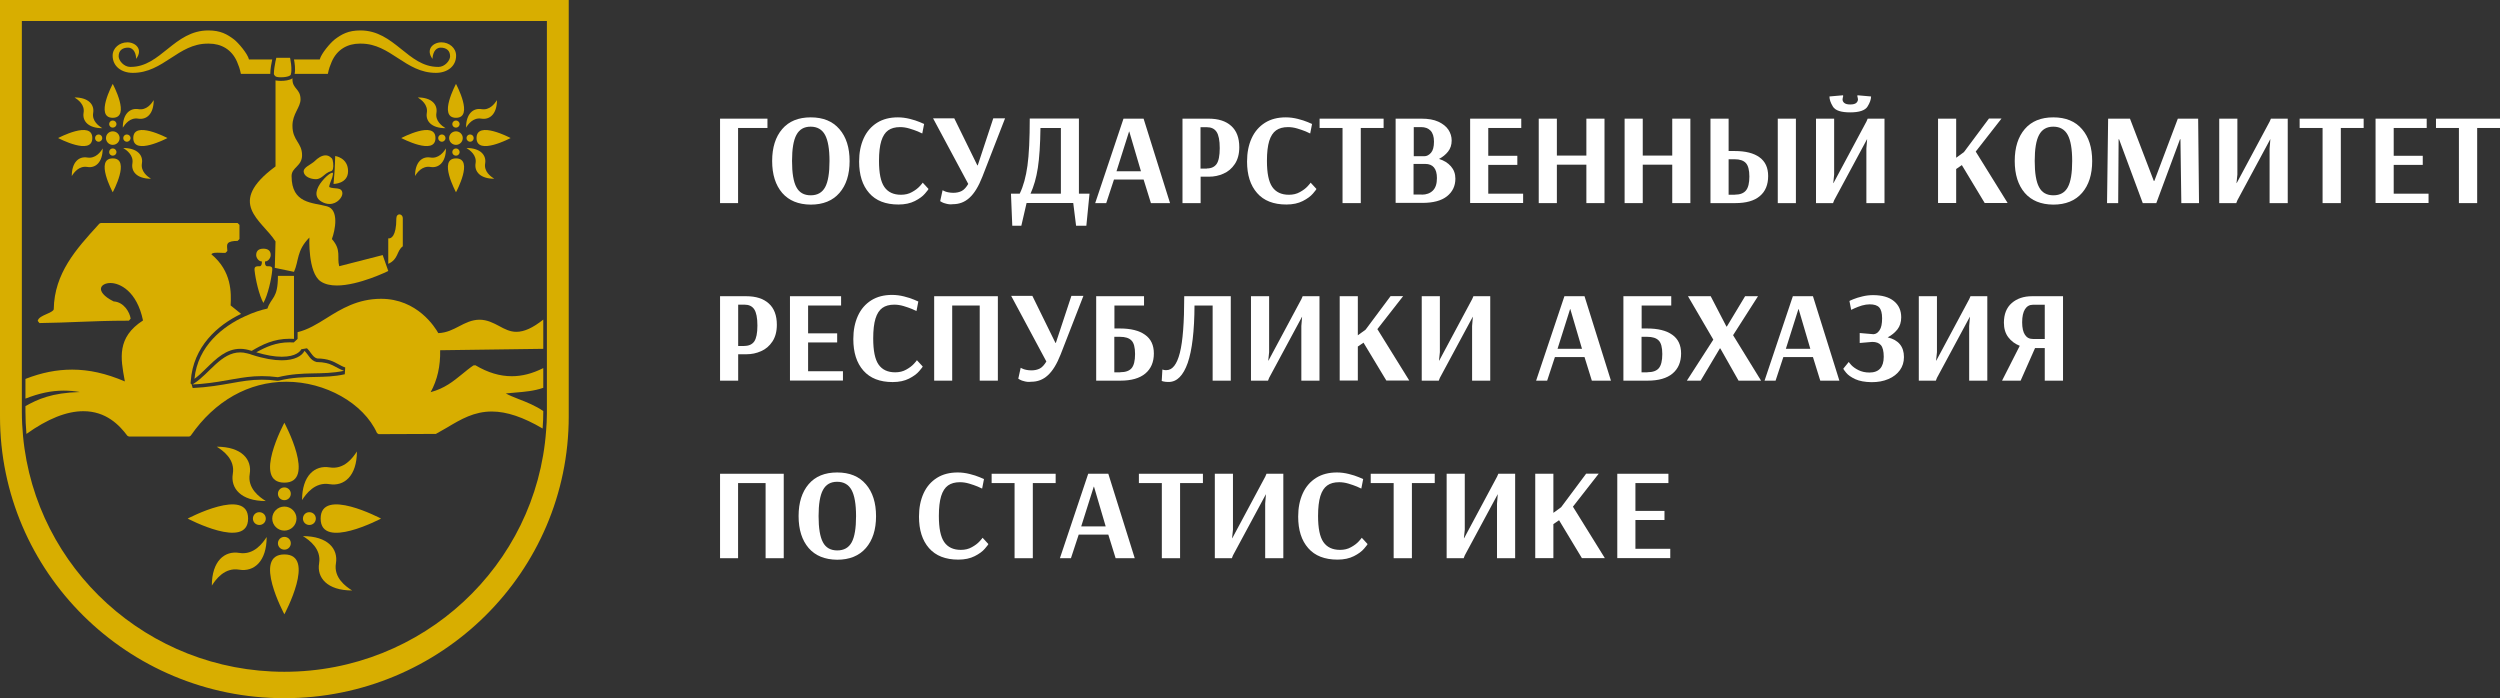 <svg width="222" height="62" viewBox="0 0 222 62" fill="none" xmlns="http://www.w3.org/2000/svg">
<rect x="0" y="0" width="222" height="62" fill="#333333" stroke="none"/>
<g clip-path="url(#clip0_0_3007)">
<path d="M63.94 18.036V10.537H68.15V11.364H65.541V18.036H63.94Z" fill="white"/>
<path d="M69.46 17.132C68.868 16.44 68.567 15.498 68.567 14.296C68.567 13.094 68.868 12.152 69.46 11.46C70.052 10.768 70.896 10.421 71.992 10.421C73.098 10.421 73.942 10.768 74.543 11.469C75.145 12.162 75.445 13.113 75.445 14.305C75.445 15.498 75.145 16.44 74.543 17.132C73.942 17.824 73.088 18.17 71.992 18.17C70.896 18.161 70.052 17.814 69.46 17.132ZM73.272 16.622C73.534 16.142 73.66 15.363 73.66 14.296C73.66 13.238 73.525 12.46 73.263 11.979C73.001 11.498 72.574 11.248 71.982 11.248C71.4 11.248 70.983 11.489 70.721 11.979C70.459 12.46 70.333 13.238 70.333 14.296C70.333 15.363 70.459 16.142 70.721 16.622C70.973 17.103 71.4 17.343 71.992 17.343C72.584 17.343 73.01 17.103 73.272 16.622Z" fill="white"/>
<path d="M77.182 17.142C76.581 16.459 76.29 15.526 76.29 14.344C76.29 13.556 76.425 12.873 76.697 12.277C76.969 11.681 77.366 11.229 77.88 10.902C78.404 10.575 79.016 10.421 79.733 10.421C80.092 10.421 80.442 10.47 80.791 10.556C81.14 10.643 81.431 10.739 81.683 10.844C81.936 10.95 82.062 11.008 82.062 11.008L81.897 11.854C81.839 11.825 81.713 11.767 81.499 11.671C81.286 11.585 81.043 11.498 80.752 11.412C80.461 11.325 80.189 11.287 79.927 11.287C79.491 11.287 79.142 11.383 78.87 11.575C78.598 11.767 78.395 12.085 78.259 12.517C78.123 12.96 78.055 13.546 78.055 14.286C78.055 15.373 78.21 16.142 78.531 16.603C78.851 17.065 79.345 17.295 80.005 17.295C80.374 17.295 80.704 17.218 80.985 17.055C81.266 16.901 81.499 16.728 81.674 16.536C81.848 16.343 81.936 16.238 81.936 16.219L82.45 16.776C82.45 16.815 82.343 16.949 82.139 17.19C81.936 17.43 81.635 17.651 81.237 17.853C80.839 18.055 80.354 18.161 79.782 18.161C78.647 18.161 77.774 17.824 77.182 17.142Z" fill="white"/>
<path d="M84.041 18.093C83.866 18.055 83.74 18.007 83.653 17.959C83.565 17.911 83.507 17.882 83.488 17.863L83.701 16.892C83.72 16.911 83.779 16.93 83.856 16.968C83.934 17.007 84.041 17.045 84.186 17.074C84.332 17.103 84.477 17.122 84.652 17.122C84.943 17.122 85.195 17.065 85.399 16.959C85.603 16.853 85.796 16.642 85.981 16.334L82.857 10.508H84.739L86.786 14.68H86.825L88.202 10.508H89.25L87.232 15.699C86.893 16.565 86.514 17.18 86.088 17.564C85.67 17.949 85.176 18.132 84.623 18.132C84.409 18.161 84.206 18.141 84.041 18.093Z" fill="white"/>
<path d="M89.774 17.199H90.55C90.88 16.526 91.103 15.69 91.239 14.709C91.375 13.729 91.442 12.335 91.442 10.527H95.808V17.199H96.749L96.468 20.045H95.556L95.304 18.026H91.161L90.695 20.045H89.89L89.774 17.199ZM94.207 17.199V11.364H92.393C92.374 12.844 92.296 14.027 92.16 14.911C92.025 15.796 91.802 16.555 91.51 17.199H94.207Z" fill="white"/>
<path d="M97.254 18.036L99.766 10.537H101.551L103.899 18.036H102.201L101.551 15.94H98.922L98.233 18.036H97.254ZM99.145 15.209H101.318L100.28 11.681H100.261L99.145 15.209Z" fill="white"/>
<path d="M105.005 10.537H107.323C108.187 10.537 108.856 10.748 109.331 11.181C109.807 11.604 110.049 12.239 110.049 13.075C110.049 13.671 109.914 14.171 109.652 14.565C109.39 14.959 109.05 15.248 108.643 15.421C108.235 15.603 107.808 15.69 107.362 15.69H106.615V18.036H105.005V10.537ZM107.168 14.959C107.556 14.959 107.847 14.825 108.032 14.565C108.216 14.306 108.313 13.825 108.313 13.152C108.313 12.469 108.216 11.989 108.032 11.71C107.847 11.431 107.556 11.296 107.168 11.296H106.605V14.969H107.168V14.959Z" fill="white"/>
<path d="M111.631 17.142C111.029 16.459 110.738 15.526 110.738 14.344C110.738 13.556 110.874 12.873 111.145 12.277C111.417 11.681 111.815 11.229 112.329 10.902C112.853 10.575 113.464 10.421 114.182 10.421C114.541 10.421 114.89 10.47 115.239 10.556C115.589 10.643 115.88 10.739 116.132 10.844C116.384 10.95 116.51 11.008 116.51 11.008L116.345 11.854C116.287 11.825 116.161 11.767 115.948 11.671C115.734 11.585 115.492 11.498 115.201 11.412C114.91 11.325 114.638 11.287 114.376 11.287C113.939 11.287 113.59 11.383 113.319 11.575C113.047 11.767 112.843 12.085 112.707 12.517C112.572 12.96 112.504 13.546 112.504 14.286C112.504 15.373 112.659 16.142 112.979 16.603C113.299 17.065 113.794 17.295 114.454 17.295C114.822 17.295 115.152 17.218 115.433 17.055C115.715 16.901 115.948 16.728 116.122 16.536C116.297 16.343 116.384 16.238 116.384 16.219L116.898 16.776C116.898 16.815 116.792 16.949 116.588 17.19C116.384 17.43 116.083 17.651 115.686 17.853C115.288 18.055 114.803 18.161 114.23 18.161C113.095 18.161 112.222 17.824 111.631 17.142Z" fill="white"/>
<path d="M119.217 18.036V11.364H117.18V10.537H122.864V11.364H120.837V18.036H119.217Z" fill="white"/>
<path d="M123.922 10.537H126.231C126.832 10.537 127.327 10.623 127.725 10.806C128.122 10.989 128.423 11.229 128.617 11.518C128.811 11.816 128.908 12.133 128.908 12.479C128.908 12.863 128.802 13.19 128.588 13.46C128.375 13.729 128.103 13.95 127.783 14.113C128.229 14.248 128.578 14.469 128.84 14.767C129.102 15.065 129.238 15.43 129.238 15.863C129.238 16.517 128.986 17.036 128.491 17.43C127.996 17.824 127.259 18.017 126.299 18.017H123.932V10.537H123.922ZM126.483 13.873C126.696 13.873 126.9 13.767 127.075 13.565C127.249 13.363 127.337 13.037 127.337 12.575C127.337 12.133 127.23 11.806 127.026 11.594C126.813 11.383 126.541 11.287 126.192 11.287H125.542V13.873H126.483ZM126.25 17.286C126.667 17.286 126.997 17.161 127.24 16.921C127.482 16.68 127.599 16.315 127.599 15.815C127.599 14.979 127.249 14.556 126.561 14.556H125.523V17.276H126.25V17.286Z" fill="white"/>
<path d="M130.548 18.036V10.537H135.088V11.364H132.158V13.834H134.739V14.642H132.158V17.199H135.253V18.026H130.548V18.036Z" fill="white"/>
<path d="M136.64 18.036V10.537H138.25V13.815H140.87V10.537H142.48V18.036H140.87V14.623H138.25V18.036H136.64Z" fill="white"/>
<path d="M144.265 18.036V10.537H145.876V13.815H148.495V10.537H150.105V18.036H148.495V14.623H145.876V18.036H144.265Z" fill="white"/>
<path d="M151.89 10.537H153.501V13.411H154.044C154.994 13.411 155.732 13.594 156.246 13.969C156.76 14.344 157.012 14.892 157.012 15.632C157.012 16.401 156.77 16.997 156.275 17.411C155.78 17.834 155.053 18.036 154.092 18.036H151.89V10.537ZM154.053 17.286C154.509 17.286 154.839 17.161 155.043 16.911C155.247 16.661 155.344 16.247 155.344 15.671C155.344 15.104 155.237 14.7 155.033 14.479C154.83 14.257 154.49 14.142 154.044 14.142H153.501V17.295H154.053V17.286ZM157.866 18.036V10.537H159.476V18.036H157.866Z" fill="white"/>
<path d="M161.261 18.036V10.537H162.872V15.507L162.794 16.257H162.814L165.743 10.787L165.85 10.537H167.344V18.036H165.734V13.19L165.801 12.363H165.792L162.872 17.786L162.775 18.036H161.261ZM162.765 9.47C162.552 9.124 162.455 8.826 162.455 8.566L163.667 8.46V8.595C163.658 8.614 163.648 8.643 163.638 8.681C163.628 8.72 163.619 8.768 163.619 8.826C163.619 8.951 163.667 9.056 163.774 9.143C163.881 9.229 164.046 9.277 164.298 9.277C164.55 9.277 164.734 9.229 164.831 9.143C164.928 9.056 164.987 8.951 164.987 8.826C164.987 8.768 164.977 8.72 164.967 8.681C164.957 8.643 164.948 8.614 164.938 8.595V8.46L166.151 8.566C166.151 8.826 166.044 9.133 165.831 9.47C165.617 9.806 165.103 9.979 164.298 9.979C163.493 9.979 162.978 9.816 162.765 9.47Z" fill="white"/>
<path d="M172.098 18.036V10.537H173.708V14.008L174.397 13.508L176.618 10.527H177.734L175.444 13.46L178.277 18.026H176.24L174.212 14.661L173.708 15.007V18.026H172.098V18.036Z" fill="white"/>
<path d="M179.8 17.132C179.208 16.44 178.908 15.498 178.908 14.296C178.908 13.094 179.208 12.152 179.8 11.46C180.392 10.768 181.236 10.421 182.332 10.421C183.438 10.421 184.282 10.768 184.884 11.469C185.485 12.162 185.786 13.113 185.786 14.305C185.786 15.498 185.485 16.44 184.884 17.132C184.282 17.824 183.428 18.17 182.332 18.17C181.236 18.161 180.392 17.814 179.8 17.132ZM183.622 16.622C183.884 16.142 184.01 15.363 184.01 14.296C184.01 13.238 183.875 12.46 183.613 11.979C183.351 11.498 182.924 11.248 182.332 11.248C181.75 11.248 181.333 11.489 181.071 11.979C180.809 12.46 180.683 13.238 180.683 14.296C180.683 15.363 180.809 16.142 181.071 16.622C181.323 17.103 181.75 17.343 182.342 17.343C182.934 17.343 183.361 17.103 183.622 16.622Z" fill="white"/>
<path d="M187.105 18.036L187.202 10.537H189.142L191.257 16.065H191.306L193.391 10.537H195.196L195.273 18.036H193.702L193.624 12.364H193.585L191.48 18.036H190.277L188.172 12.364H188.133L188.095 18.036H187.105Z" fill="white"/>
<path d="M197.068 18.036V10.537H198.679V15.507L198.601 16.257H198.62L201.55 10.787L201.657 10.537H203.151V18.036H201.54V13.19L201.608 12.364H201.599L198.679 17.786L198.581 18.036H197.068Z" fill="white"/>
<path d="M206.245 18.036V11.364H204.208V10.537H209.893V11.364H207.865V18.036H206.245Z" fill="white"/>
<path d="M210.95 18.036V10.537H215.491V11.364H212.561V13.834H215.141V14.642H212.561V17.199H215.655V18.026H210.95V18.036Z" fill="white"/>
<path d="M218.352 18.036V11.364H216.315V10.537H222V11.364H219.973V18.036H218.352Z" fill="white"/>
<path d="M63.94 26.304H66.258C67.122 26.304 67.791 26.515 68.267 26.948C68.742 27.371 68.984 28.005 68.984 28.842C68.984 29.438 68.849 29.938 68.587 30.332C68.325 30.726 67.985 31.014 67.578 31.187C67.17 31.37 66.744 31.457 66.297 31.457H65.55V33.802H63.94V26.304ZM66.113 30.716C66.501 30.716 66.792 30.582 66.976 30.322C67.161 30.053 67.258 29.582 67.258 28.909C67.258 28.226 67.161 27.746 66.976 27.467C66.792 27.188 66.501 27.053 66.113 27.053H65.55V30.726H66.113V30.716Z" fill="white"/>
<path d="M70.149 33.802V26.304H74.689V27.13H71.759V29.601H74.34V30.409H71.759V32.966H74.854V33.793H70.149V33.802Z" fill="white"/>
<path d="M76.668 32.908C76.066 32.226 75.775 31.293 75.775 30.111C75.775 29.322 75.911 28.64 76.183 28.044C76.454 27.448 76.852 26.996 77.366 26.669C77.89 26.342 78.501 26.188 79.219 26.188C79.578 26.188 79.927 26.236 80.277 26.323C80.626 26.409 80.917 26.506 81.169 26.611C81.421 26.717 81.547 26.775 81.547 26.775L81.383 27.621C81.324 27.592 81.198 27.534 80.985 27.438C80.772 27.352 80.529 27.265 80.238 27.178C79.947 27.092 79.675 27.053 79.413 27.053C78.977 27.053 78.627 27.15 78.356 27.342C78.084 27.534 77.88 27.851 77.745 28.284C77.609 28.726 77.541 29.313 77.541 30.053C77.541 31.139 77.696 31.909 78.016 32.37C78.337 32.831 78.831 33.062 79.491 33.062C79.86 33.062 80.189 32.985 80.471 32.822C80.752 32.668 80.985 32.495 81.159 32.303C81.334 32.11 81.421 32.005 81.421 31.985L81.936 32.543C81.936 32.581 81.829 32.716 81.625 32.956C81.421 33.197 81.121 33.418 80.723 33.62C80.325 33.822 79.84 33.927 79.268 33.927C78.133 33.927 77.269 33.591 76.668 32.908Z" fill="white"/>
<path d="M82.954 33.802V26.304H88.61V33.802H86.999V27.13H84.555V33.802H82.954Z" fill="white"/>
<path d="M90.977 33.86C90.802 33.822 90.676 33.774 90.589 33.725C90.501 33.678 90.443 33.649 90.424 33.629L90.637 32.658C90.657 32.678 90.715 32.697 90.793 32.735C90.87 32.774 90.977 32.812 91.122 32.841C91.268 32.87 91.413 32.889 91.588 32.889C91.879 32.889 92.131 32.831 92.335 32.726C92.539 32.62 92.733 32.408 92.917 32.101L89.793 26.275H91.675L93.722 30.447H93.761L95.139 26.275H96.206L94.188 31.466C93.848 32.331 93.47 32.947 93.043 33.331C92.626 33.716 92.131 33.899 91.578 33.899C91.346 33.927 91.142 33.908 90.977 33.86Z" fill="white"/>
<path d="M97.341 26.304H101.59V27.13H98.961V29.169H99.446C100.406 29.169 101.153 29.351 101.677 29.726C102.201 30.091 102.463 30.649 102.463 31.389C102.463 32.149 102.211 32.745 101.706 33.168C101.202 33.591 100.465 33.802 99.495 33.802H97.341V26.304ZM99.475 33.053C99.941 33.053 100.28 32.937 100.484 32.697C100.688 32.456 100.794 32.043 100.794 31.437C100.794 30.851 100.688 30.447 100.474 30.236C100.261 30.015 99.921 29.909 99.456 29.909H98.951V33.062H99.475V33.053Z" fill="white"/>
<path d="M103.336 33.879C103.22 33.85 103.161 33.831 103.161 33.831L103.22 32.812C103.239 32.822 103.288 32.831 103.356 32.851C103.423 32.87 103.491 32.87 103.569 32.87C104.112 32.87 104.51 32.36 104.772 31.332C105.034 30.303 105.16 28.63 105.16 26.304H109.293V33.802H107.682V27.13H106.072C106.062 29.399 105.858 31.101 105.47 32.226C105.073 33.351 104.51 33.918 103.782 33.918C103.608 33.918 103.453 33.908 103.336 33.879Z" fill="white"/>
<path d="M111.087 33.802V26.304H112.698V31.274L112.62 32.024H112.639L115.569 26.554L115.676 26.304H117.17V33.802H115.559V28.957L115.627 28.13H115.618L112.698 33.553L112.601 33.802H111.087Z" fill="white"/>
<path d="M118.965 33.802V26.304H120.575V29.774L121.264 29.274L123.485 26.294H124.601L122.311 29.226L125.144 33.793H123.107L121.079 30.428L120.575 30.774V33.793H118.965V33.802Z" fill="white"/>
<path d="M126.25 33.802V26.304H127.861V31.274L127.783 32.024H127.802L130.732 26.554L130.839 26.304H132.333V33.802H130.722V28.957L130.79 28.13H130.781L127.861 33.553L127.763 33.802H126.25Z" fill="white"/>
<path d="M136.407 33.802L138.92 26.304H140.705L143.052 33.802H141.355L140.705 31.707H138.076L137.387 33.802H136.407ZM138.309 30.976H140.482L139.444 27.448H139.424L138.309 30.976Z" fill="white"/>
<path d="M144.158 26.304H148.407V27.13H145.778V29.169H146.263C147.224 29.169 147.971 29.351 148.495 29.726C149.019 30.091 149.281 30.649 149.281 31.389C149.281 32.149 149.028 32.745 148.524 33.168C148.019 33.591 147.282 33.802 146.312 33.802H144.158V26.304ZM146.293 33.053C146.758 33.053 147.098 32.937 147.301 32.697C147.505 32.456 147.612 32.043 147.612 31.437C147.612 30.851 147.505 30.447 147.292 30.236C147.078 30.015 146.739 29.909 146.273 29.909H145.769V33.062H146.293V33.053Z" fill="white"/>
<path d="M149.795 33.802L152.142 30.159L149.892 26.304H151.91L153.306 28.995H153.345L154.965 26.304H156.11L153.898 29.765L156.382 33.802H154.383L152.763 30.938H152.724L151.017 33.802H149.795Z" fill="white"/>
<path d="M156.692 33.802L159.205 26.304H160.99L163.337 33.802H161.64L160.99 31.707H158.361L157.672 33.802H156.692ZM158.584 30.976H160.757L159.719 27.448H159.699L158.584 30.976Z" fill="white"/>
<path d="M164.744 33.668C164.375 33.495 164.104 33.303 163.939 33.101C163.774 32.899 163.687 32.774 163.687 32.735L164.172 32.139C164.172 32.158 164.249 32.255 164.395 32.418C164.55 32.581 164.763 32.735 165.035 32.87C165.307 33.004 165.637 33.081 166.005 33.081C166.849 33.081 167.276 32.61 167.276 31.678C167.276 31.187 167.189 30.841 167.024 30.649C166.859 30.457 166.607 30.361 166.257 30.361L165.142 30.457V29.572L166.364 29.678C166.578 29.668 166.752 29.553 166.907 29.322C167.063 29.092 167.131 28.736 167.131 28.265C167.131 27.813 167.043 27.486 166.878 27.303C166.704 27.111 166.422 27.025 166.025 27.025C165.811 27.025 165.578 27.063 165.336 27.13C165.093 27.207 164.89 27.284 164.715 27.361C164.54 27.438 164.434 27.496 164.385 27.515L164.23 26.727C164.23 26.717 164.346 26.669 164.569 26.573C164.793 26.477 165.064 26.4 165.375 26.323C165.685 26.246 166.005 26.207 166.325 26.207C167.121 26.207 167.742 26.38 168.178 26.736C168.615 27.092 168.828 27.573 168.828 28.178C168.828 28.611 168.712 28.967 168.489 29.255C168.256 29.543 167.975 29.774 167.625 29.957C168.586 30.188 169.071 30.774 169.071 31.706C169.071 32.149 168.954 32.533 168.712 32.87C168.469 33.206 168.13 33.475 167.693 33.658C167.257 33.85 166.752 33.937 166.199 33.937C165.607 33.927 165.122 33.841 164.744 33.668Z" fill="white"/>
<path d="M170.39 33.802V26.304H172.001V31.274L171.923 32.024H171.942L174.872 26.554L174.979 26.304H176.473V33.802H174.862V28.957L174.93 28.13H174.921L172.001 33.553L171.904 33.802H170.39Z" fill="white"/>
<path d="M179.354 30.707C178.937 30.543 178.597 30.293 178.335 29.947C178.073 29.601 177.947 29.169 177.947 28.659C177.947 27.899 178.18 27.313 178.646 26.909C179.111 26.506 179.713 26.304 180.45 26.304H183.196V33.802H181.575V30.909H180.712L179.432 33.802H177.782L179.354 30.707ZM181.575 30.111V27.063H180.508C180.217 27.063 179.985 27.198 179.82 27.457C179.655 27.717 179.567 28.111 179.567 28.62C179.567 29.12 179.655 29.495 179.82 29.736C179.985 29.986 180.217 30.101 180.528 30.101H181.575V30.111Z" fill="white"/>
<path d="M63.94 49.569V42.07H69.596V49.569H67.985V42.897H65.541V49.569H63.94Z" fill="white"/>
<path d="M71.808 48.666C71.216 47.973 70.915 47.031 70.915 45.829C70.915 44.628 71.216 43.685 71.808 42.993C72.399 42.301 73.243 41.955 74.34 41.955C75.445 41.955 76.29 42.301 76.891 43.003C77.492 43.695 77.793 44.647 77.793 45.839C77.793 47.031 77.492 47.973 76.891 48.666C76.29 49.358 75.436 49.704 74.34 49.704C73.243 49.694 72.399 49.348 71.808 48.666ZM75.63 48.156C75.892 47.675 76.018 46.897 76.018 45.829C76.018 44.772 75.882 43.993 75.62 43.512C75.358 43.032 74.931 42.782 74.34 42.782C73.757 42.782 73.34 43.022 73.078 43.512C72.817 43.993 72.69 44.772 72.69 45.829C72.69 46.897 72.817 47.675 73.078 48.156C73.331 48.637 73.757 48.877 74.349 48.877C74.941 48.877 75.368 48.637 75.63 48.156Z" fill="white"/>
<path d="M82.498 48.675C81.897 47.992 81.606 47.06 81.606 45.877C81.606 45.089 81.742 44.407 82.013 43.81C82.285 43.214 82.683 42.763 83.197 42.436C83.721 42.109 84.332 41.955 85.05 41.955C85.409 41.955 85.758 42.003 86.107 42.09C86.456 42.176 86.747 42.272 86.999 42.378C87.252 42.484 87.378 42.541 87.378 42.541L87.213 43.387C87.155 43.359 87.029 43.301 86.815 43.205C86.602 43.118 86.359 43.032 86.068 42.945C85.777 42.859 85.506 42.82 85.244 42.82C84.807 42.82 84.458 42.916 84.186 43.109C83.915 43.301 83.711 43.618 83.575 44.051C83.439 44.493 83.371 45.08 83.371 45.82C83.371 46.906 83.526 47.675 83.847 48.137C84.167 48.598 84.662 48.829 85.321 48.829C85.69 48.829 86.02 48.752 86.301 48.589C86.582 48.435 86.815 48.262 86.99 48.069C87.164 47.877 87.252 47.771 87.252 47.752L87.766 48.31C87.766 48.348 87.659 48.483 87.456 48.723C87.252 48.964 86.951 49.185 86.553 49.386C86.156 49.588 85.671 49.694 85.098 49.694C83.963 49.694 83.1 49.358 82.498 48.675Z" fill="white"/>
<path d="M90.094 49.569V42.897H88.057V42.07H93.742V42.897H91.714V49.569H90.094Z" fill="white"/>
<path d="M94.12 49.569L96.633 42.07H98.418L100.765 49.569H99.068L98.418 47.473H95.789L95.1 49.569H94.12ZM96.012 46.743H98.185L97.147 43.215H97.127L96.012 46.743Z" fill="white"/>
<path d="M103.171 49.569V42.897H101.134V42.07H106.819V42.897H104.791V49.569H103.171Z" fill="white"/>
<path d="M107.876 49.569V42.07H109.487V47.041L109.409 47.791H109.428L112.358 42.32L112.465 42.07H113.959V49.569H112.348V44.724L112.416 43.897H112.407L109.487 49.319L109.39 49.569H107.876Z" fill="white"/>
<path d="M116.171 48.675C115.569 47.992 115.278 47.06 115.278 45.877C115.278 45.089 115.414 44.407 115.686 43.81C115.957 43.214 116.355 42.763 116.869 42.436C117.393 42.109 118.004 41.955 118.722 41.955C119.081 41.955 119.43 42.003 119.78 42.09C120.129 42.176 120.42 42.272 120.672 42.378C120.924 42.484 121.05 42.541 121.05 42.541L120.885 43.387C120.827 43.359 120.701 43.301 120.488 43.205C120.274 43.118 120.032 43.032 119.741 42.945C119.45 42.859 119.178 42.82 118.916 42.82C118.48 42.82 118.13 42.916 117.859 43.109C117.587 43.301 117.383 43.618 117.248 44.051C117.112 44.493 117.044 45.08 117.044 45.82C117.044 46.906 117.199 47.675 117.519 48.137C117.839 48.598 118.334 48.829 118.994 48.829C119.362 48.829 119.692 48.752 119.974 48.589C120.255 48.435 120.488 48.262 120.662 48.069C120.837 47.877 120.924 47.771 120.924 47.752L121.438 48.31C121.438 48.348 121.332 48.483 121.128 48.723C120.924 48.964 120.624 49.185 120.226 49.386C119.828 49.588 119.343 49.694 118.771 49.694C117.636 49.694 116.762 49.358 116.171 48.675Z" fill="white"/>
<path d="M123.757 49.569V42.897H121.72V42.07H127.405V42.897H125.377V49.569H123.757Z" fill="white"/>
<path d="M128.462 49.569V42.07H130.072V47.041L129.995 47.791H130.014L132.944 42.32L133.051 42.07H134.545V49.569H132.934V44.724L133.002 43.897H132.992L130.072 49.319L129.975 49.569H128.462Z" fill="white"/>
<path d="M136.33 49.569V42.07H137.94V45.541L138.629 45.041L140.85 42.061H141.966L139.676 44.993L142.509 49.56H140.472L138.444 46.195L137.94 46.541V49.56H136.33V49.569Z" fill="white"/>
<path d="M143.615 49.569V42.07H148.155V42.897H145.225V45.368H147.806V46.176H145.225V48.733H148.32V49.56H143.615V49.569Z" fill="white"/>
<path fill-rule="evenodd" clip-rule="evenodd" d="M25.252 49.233C22.39 49.233 25.252 54.549 25.252 54.549C25.252 54.549 28.114 49.233 25.252 49.233Z" fill="#D8AE00"/>
<path fill-rule="evenodd" clip-rule="evenodd" d="M21.245 49.098C19.955 48.887 18.811 49.81 18.811 52.002C19.169 51.434 19.955 50.367 21.245 50.588C22.536 50.8 23.68 49.877 23.68 47.685C23.322 48.242 22.536 49.31 21.245 49.098Z" fill="#D8AE00"/>
<path fill-rule="evenodd" clip-rule="evenodd" d="M24.68 48.242C24.68 48.56 24.932 48.81 25.252 48.81C25.572 48.81 25.824 48.56 25.824 48.242C25.824 47.925 25.572 47.675 25.252 47.675C24.932 47.675 24.68 47.935 24.68 48.242Z" fill="#D8AE00"/>
<path fill-rule="evenodd" clip-rule="evenodd" d="M22.031 46.05C22.031 43.214 16.666 46.05 16.666 46.05C16.666 46.05 22.031 48.877 22.031 46.05Z" fill="#D8AE00"/>
<path fill-rule="evenodd" clip-rule="evenodd" d="M19.247 39.667C19.819 40.023 20.896 40.801 20.673 42.08C20.46 43.359 21.391 44.493 23.603 44.493C23.03 44.138 21.954 43.359 22.177 42.08C22.39 40.801 21.459 39.667 19.247 39.667Z" fill="#D8AE00"/>
<path fill-rule="evenodd" clip-rule="evenodd" d="M22.458 46.05C22.458 46.368 22.71 46.618 23.03 46.618C23.351 46.618 23.603 46.368 23.603 46.05C23.603 45.733 23.351 45.483 23.03 45.483C22.72 45.474 22.458 45.733 22.458 46.05Z" fill="#D8AE00"/>
<path fill-rule="evenodd" clip-rule="evenodd" d="M25.252 42.859C28.114 42.859 25.252 37.542 25.252 37.542C25.252 37.542 22.39 42.859 25.252 42.859Z" fill="#D8AE00"/>
<path fill-rule="evenodd" clip-rule="evenodd" d="M29.259 42.993C30.549 43.205 31.693 42.282 31.693 40.09C31.334 40.657 30.549 41.724 29.259 41.503C27.968 41.292 26.823 42.215 26.823 44.407C27.182 43.849 27.968 42.782 29.259 42.993Z" fill="#D8AE00"/>
<path fill-rule="evenodd" clip-rule="evenodd" d="M25.824 43.849C25.824 43.532 25.572 43.282 25.252 43.282C24.932 43.282 24.68 43.532 24.68 43.849C24.68 44.166 24.932 44.416 25.252 44.416C25.572 44.416 25.824 44.157 25.824 43.849Z" fill="#D8AE00"/>
<path fill-rule="evenodd" clip-rule="evenodd" d="M28.473 46.05C28.473 48.887 33.837 46.05 33.837 46.05C33.837 46.05 28.473 43.214 28.473 46.05Z" fill="#D8AE00"/>
<path fill-rule="evenodd" clip-rule="evenodd" d="M29.831 50.021C30.044 48.742 29.113 47.608 26.901 47.608C27.474 47.964 28.55 48.742 28.337 50.021C28.123 51.3 29.055 52.434 31.267 52.434C30.685 52.069 29.617 51.29 29.831 50.021Z" fill="#D8AE00"/>
<path fill-rule="evenodd" clip-rule="evenodd" d="M26.901 46.05C26.901 46.368 27.153 46.618 27.474 46.618C27.794 46.618 28.046 46.368 28.046 46.05C28.046 45.733 27.794 45.483 27.474 45.483C27.153 45.474 26.901 45.733 26.901 46.05Z" fill="#D8AE00"/>
<path fill-rule="evenodd" clip-rule="evenodd" d="M24.175 46.05C24.175 46.637 24.66 47.118 25.252 47.118C25.844 47.118 26.329 46.637 26.329 46.05C26.329 45.464 25.844 44.983 25.252 44.983C24.66 44.983 24.175 45.455 24.175 46.05Z" fill="#D8AE00"/>
<path fill-rule="evenodd" clip-rule="evenodd" d="M44.315 28.947C43.8 28.678 43.267 28.39 42.568 28.39C41.88 28.399 41.317 28.688 40.783 28.967C40.23 29.255 39.668 29.553 38.921 29.582C38.63 29.063 37.058 26.534 33.837 26.534C31.752 26.534 30.277 27.448 28.987 28.255C28.143 28.784 27.328 29.284 26.426 29.495V30.091L26.086 30.409C25.96 30.399 25.834 30.399 25.708 30.399C24.515 30.399 23.603 30.812 22.759 31.284C23.612 31.543 24.369 31.678 25.019 31.678C26.319 31.678 26.678 31.168 26.756 31.014L27.26 30.928C27.396 31.053 27.503 31.197 27.599 31.341C27.794 31.601 27.92 31.764 28.162 31.831C29.142 31.841 29.617 32.11 30.044 32.341C30.238 32.447 30.423 32.553 30.655 32.63L30.617 33.235C29.656 33.447 28.832 33.456 27.959 33.475C26.988 33.495 25.989 33.504 24.757 33.802L24.631 33.812C24.156 33.745 23.709 33.716 23.253 33.716C22.283 33.716 21.459 33.86 20.498 34.033C19.557 34.197 18.49 34.389 17.113 34.456L17.006 34.11L16.919 34.052C16.919 33.985 16.938 33.937 16.938 33.87V33.86C17.142 30.764 19.344 28.861 21.41 27.871C21.11 27.64 20.799 27.39 20.479 27.121C20.537 26.025 20.595 24.092 18.771 22.583C18.81 22.506 18.927 22.439 19.286 22.439C19.383 22.439 19.8 22.458 19.907 22.458L20.033 22.448L20.188 22.285L20.178 22.122C20.159 21.9 20.139 21.708 20.246 21.593C20.372 21.458 20.654 21.391 21.1 21.391L21.265 21.227V19.968L21.1 19.805H8.944L8.818 19.862L8.692 20.006C6.781 22.102 4.821 24.265 4.773 27.457C4.753 27.621 4.414 27.765 4.133 27.89C3.764 28.053 3.415 28.207 3.347 28.495L3.502 28.688C4.918 28.669 5.985 28.62 7.004 28.582C8.343 28.534 9.604 28.476 11.447 28.476L11.602 28.294C11.525 27.746 11.02 26.823 10.089 26.765C9.158 26.304 8.906 25.842 8.973 25.573C9.032 25.313 9.371 25.131 9.808 25.131C10.632 25.131 12.155 25.842 12.699 28.457C10.361 29.966 10.71 31.812 11.069 33.764L11.088 33.87C9.41 33.158 7.916 32.822 6.403 32.822C5.035 32.822 3.677 33.091 2.26 33.649V35.398C3.473 34.918 4.569 34.687 5.656 34.687C6.17 34.687 6.645 34.735 7.091 34.812C4.589 34.879 3.347 35.456 2.26 36.062V36.552C2.26 37.215 2.289 37.879 2.348 38.532C4.23 37.187 5.918 36.514 7.402 36.514C9.429 36.514 10.603 37.754 11.311 38.696L11.447 38.763H16.812L16.938 38.686C19.072 35.6 22.08 33.898 25.427 33.898C28.899 33.898 32.285 35.812 33.478 38.456L33.624 38.552L38.707 38.532C39.047 38.34 39.386 38.148 39.716 37.956C40.938 37.225 42.103 36.542 43.674 36.542C44.984 36.542 46.468 37.042 48.185 38.052C48.224 37.552 48.243 37.052 48.243 36.552V36.504C47.555 36.023 46.749 35.706 46.051 35.437C45.614 35.264 45.217 35.11 44.916 34.937C45.188 34.908 45.469 34.889 45.77 34.86C46.565 34.793 47.429 34.725 48.243 34.437V32.687C47.264 33.178 46.361 33.408 45.44 33.408C44.382 33.408 43.325 33.091 42.219 32.437L42.044 32.447C41.685 32.687 41.365 32.956 41.045 33.216C40.24 33.87 39.474 34.495 38.242 34.822C38.833 33.745 39.115 32.524 39.086 31.101L48.243 30.976V28.38C47.312 29.12 46.546 29.466 45.857 29.466C45.275 29.466 44.809 29.217 44.315 28.947Z" fill="#D8AE00"/>
<path fill-rule="evenodd" clip-rule="evenodd" d="M0 0V36.975C0 50.79 11.302 62 25.252 62C39.202 62 50.504 50.79 50.504 36.975V0H0ZM25.252 59.654C13.126 59.654 3.153 50.473 2.047 38.744C1.979 38.023 1.94 37.292 1.94 36.552V36.244V35.543V33.783V1.865H48.564V28.121V30.966V32.514V34.312V36.735C48.564 37.235 48.535 37.734 48.496 38.234C47.632 50.204 37.553 59.654 25.252 59.654Z" fill="#D8AE00"/>
<path fill-rule="evenodd" clip-rule="evenodd" d="M10.011 14.065C8.391 14.065 10.011 17.074 10.011 17.074C10.011 17.074 11.632 14.065 10.011 14.065Z" fill="#D8AE00"/>
<path fill-rule="evenodd" clip-rule="evenodd" d="M7.751 13.988C7.024 13.863 6.374 14.382 6.374 15.632C6.577 15.305 7.024 14.709 7.751 14.825C8.479 14.95 9.119 14.421 9.119 13.181C8.925 13.508 8.479 14.104 7.751 13.988Z" fill="#D8AE00"/>
<path fill-rule="evenodd" clip-rule="evenodd" d="M9.691 13.508C9.691 13.681 9.837 13.825 10.011 13.825C10.196 13.825 10.341 13.681 10.341 13.508C10.341 13.325 10.196 13.181 10.011 13.181C9.837 13.181 9.691 13.325 9.691 13.508Z" fill="#D8AE00"/>
<path fill-rule="evenodd" clip-rule="evenodd" d="M8.197 12.258C8.197 10.652 5.161 12.258 5.161 12.258C5.161 12.258 8.197 13.863 8.197 12.258Z" fill="#D8AE00"/>
<path fill-rule="evenodd" clip-rule="evenodd" d="M7.421 10.018C7.305 10.739 7.829 11.383 9.08 11.383C8.76 11.181 8.149 10.739 8.275 10.018C8.392 9.297 7.868 8.652 6.616 8.652C6.936 8.854 7.548 9.297 7.421 10.018Z" fill="#D8AE00"/>
<path fill-rule="evenodd" clip-rule="evenodd" d="M9.08 12.258C9.08 12.085 8.935 11.94 8.76 11.94C8.576 11.94 8.44 12.085 8.44 12.258C8.44 12.44 8.576 12.585 8.76 12.585C8.935 12.585 9.08 12.44 9.08 12.258Z" fill="#D8AE00"/>
<path fill-rule="evenodd" clip-rule="evenodd" d="M10.011 10.46C11.632 10.46 10.011 7.451 10.011 7.451C10.011 7.451 8.391 10.46 10.011 10.46Z" fill="#D8AE00"/>
<path fill-rule="evenodd" clip-rule="evenodd" d="M12.282 10.537C13.009 10.652 13.649 10.133 13.649 8.893C13.455 9.21 13.009 9.816 12.282 9.691C11.554 9.575 10.904 10.095 10.904 11.335C11.108 11.018 11.554 10.412 12.282 10.537Z" fill="#D8AE00"/>
<path fill-rule="evenodd" clip-rule="evenodd" d="M10.341 11.018C10.341 10.845 10.196 10.7 10.011 10.7C9.837 10.7 9.691 10.845 9.691 11.018C9.691 11.191 9.837 11.335 10.011 11.335C10.196 11.335 10.341 11.191 10.341 11.018Z" fill="#D8AE00"/>
<path fill-rule="evenodd" clip-rule="evenodd" d="M11.835 12.258C11.835 13.863 14.872 12.258 14.872 12.258C14.872 12.258 11.835 10.652 11.835 12.258Z" fill="#D8AE00"/>
<path fill-rule="evenodd" clip-rule="evenodd" d="M13.407 15.873C13.087 15.671 12.485 15.228 12.602 14.507C12.728 13.786 12.194 13.142 10.943 13.142C11.263 13.344 11.874 13.786 11.758 14.507C11.632 15.228 12.155 15.873 13.407 15.873Z" fill="#D8AE00"/>
<path fill-rule="evenodd" clip-rule="evenodd" d="M10.943 12.258C10.943 12.44 11.088 12.585 11.263 12.585C11.447 12.585 11.593 12.44 11.593 12.258C11.593 12.085 11.447 11.94 11.263 11.94C11.088 11.94 10.943 12.085 10.943 12.258Z" fill="#D8AE00"/>
<path fill-rule="evenodd" clip-rule="evenodd" d="M10.623 12.258C10.623 11.931 10.351 11.662 10.012 11.662C9.682 11.662 9.41 11.931 9.41 12.258C9.41 12.594 9.682 12.863 10.012 12.863C10.351 12.863 10.623 12.594 10.623 12.258Z" fill="#D8AE00"/>
<path fill-rule="evenodd" clip-rule="evenodd" d="M26.106 30.091V24.496H24.68C24.68 26.544 24.098 26.361 23.748 27.4C23.244 27.505 22.507 27.727 21.721 28.101C19.82 28.967 17.559 30.707 17.268 33.639C17.627 33.38 17.976 33.043 18.335 32.687C19.199 31.841 20.091 30.976 21.333 30.976C21.643 30.976 21.963 31.034 22.284 31.139C22.303 31.149 22.332 31.159 22.351 31.159C23.283 30.601 24.311 30.082 25.708 30.082C25.844 30.082 25.97 30.082 26.106 30.091Z" fill="#D8AE00"/>
<path fill-rule="evenodd" clip-rule="evenodd" d="M23.079 23.641C22.739 23.641 22.575 23.65 22.604 23.996C22.681 24.775 23.011 26.236 23.389 26.9C23.777 26.236 24.107 24.775 24.175 23.996C24.214 23.65 24.049 23.641 23.71 23.641H23.68C23.554 23.583 23.515 23.429 23.535 23.218C23.826 23.218 24.039 22.891 24.039 22.65C24.039 22.227 23.748 22.083 23.389 22.083C23.03 22.083 22.749 22.227 22.749 22.65C22.749 22.891 22.963 23.218 23.254 23.218C23.263 23.429 23.224 23.583 23.108 23.641H23.079Z" fill="#D8AE00"/>
<path fill-rule="evenodd" clip-rule="evenodd" d="M35.196 19.391C35.196 21.026 34.711 21.17 34.536 21.17C34.507 21.17 34.478 21.16 34.478 21.16V23.429C35.409 23.006 35.196 22.295 35.768 21.872C35.768 21.872 35.768 20.526 35.768 19.391C35.768 19.16 35.613 19.035 35.467 19.035C35.331 19.035 35.196 19.151 35.196 19.391Z" fill="#D8AE00"/>
<path fill-rule="evenodd" clip-rule="evenodd" d="M24.942 7.182C24.835 7.182 24.68 7.172 24.544 7.153C24.515 7.143 24.495 7.143 24.466 7.133V14.777C20.023 18.055 23.234 19.516 24.466 21.439L24.408 23.573L24.398 23.785L24.495 23.804L26.106 24.14C26.562 23.121 26.319 22.266 27.474 21.093C27.474 21.093 27.328 24.208 28.473 24.986C28.851 25.246 29.356 25.352 29.909 25.352C31.878 25.352 34.478 24.064 34.478 24.064L33.983 22.65L30.122 23.64C29.899 22.833 30.345 22.208 29.472 21.227C29.763 20.449 30.132 18.622 29.045 18.324C27.755 17.968 25.892 18.113 25.892 15.632C25.892 14.853 26.824 14.767 26.824 13.786C26.824 12.652 25.97 12.508 25.97 11.162C25.97 10.104 26.688 9.527 26.688 8.826C26.688 7.874 25.97 7.903 25.97 7.047V6.951C25.718 7.143 25.242 7.182 24.942 7.182Z" fill="#D8AE00"/>
<path fill-rule="evenodd" clip-rule="evenodd" d="M29.472 14.065C29.462 14.056 29.443 14.036 29.433 14.036C29.268 13.863 29.093 13.796 28.909 13.796C28.55 13.796 28.201 14.056 27.968 14.286C27.619 14.632 26.911 14.844 26.969 15.276C27.027 15.699 27.609 15.911 28.046 15.911C28.618 15.911 28.822 15.344 29.394 15.2H29.404C29.472 15.18 29.53 15.123 29.559 15.027C29.569 15.017 29.569 14.998 29.569 14.988C29.598 14.863 29.608 14.69 29.588 14.527V14.488C29.569 14.296 29.52 14.123 29.472 14.065Z" fill="#D8AE00"/>
<path fill-rule="evenodd" clip-rule="evenodd" d="M30.908 15.2C30.908 13.998 29.763 13.854 29.763 13.854V13.931C29.763 14.123 29.753 14.296 29.744 14.459C29.753 14.479 29.753 14.507 29.744 14.527C29.744 14.68 29.734 14.825 29.724 14.959V14.998C29.714 15.142 29.705 15.267 29.695 15.392C29.676 15.728 29.646 16.026 29.617 16.334C29.617 16.334 30.908 16.334 30.908 15.2Z" fill="#D8AE00"/>
<path fill-rule="evenodd" clip-rule="evenodd" d="M28.541 17.901C28.803 18.055 29.045 18.113 29.268 18.113C29.957 18.113 30.403 17.507 30.403 17.19C30.403 16.555 29.656 16.815 29.259 16.622C29.21 16.603 29.239 16.478 29.297 16.315C29.297 16.315 29.297 16.315 29.297 16.305C29.356 16.132 29.443 15.921 29.511 15.738V15.728C29.53 15.632 29.559 15.546 29.559 15.488H29.569C29.579 15.411 29.569 15.363 29.54 15.344C29.54 15.344 29.53 15.334 29.511 15.334C29.501 15.334 29.501 15.334 29.491 15.334C29.462 15.344 29.433 15.353 29.385 15.382C29.385 15.382 29.385 15.382 29.375 15.382C29.181 15.478 28.871 15.748 28.609 16.074C28.599 16.084 28.599 16.084 28.599 16.084C28.124 16.67 27.794 17.459 28.541 17.901Z" fill="#D8AE00"/>
<path fill-rule="evenodd" clip-rule="evenodd" d="M21.953 31.38C21.73 31.322 21.527 31.293 21.333 31.293C19.635 31.293 18.597 33.178 17.239 34.043C17.21 34.072 17.181 34.081 17.151 34.1C17.132 34.12 17.113 34.129 17.093 34.139C17.132 34.139 17.171 34.139 17.21 34.129C17.297 34.129 17.375 34.129 17.452 34.12C17.588 34.11 17.714 34.1 17.84 34.091C20.072 33.898 21.439 33.399 23.253 33.399C23.7 33.399 24.165 33.427 24.68 33.495C27.037 32.928 28.541 33.35 30.549 32.928C29.753 32.658 29.472 32.158 28.114 32.149C27.541 32.005 27.396 31.485 27.037 31.159C26.823 31.591 26.193 31.995 25.019 31.995C24.33 31.995 23.467 31.86 22.371 31.505C22.303 31.485 22.244 31.457 22.177 31.437C22.099 31.409 22.021 31.389 21.953 31.38Z" fill="#D8AE00"/>
<path fill-rule="evenodd" clip-rule="evenodd" d="M11.797 6.47C14.513 6.47 15.813 3.874 18.442 3.874H18.558C19.635 3.874 20.576 4.384 21.052 5.49C21.207 5.884 21.275 6.009 21.391 6.557H24.001C24.001 6.134 24.107 5.576 24.175 5.278H22.109C21.983 4.759 21.178 3.817 20.79 3.509C20.169 3.038 19.577 2.702 18.5 2.702C15.464 2.702 14.28 5.941 11.612 5.941H11.554C11.021 5.941 10.536 5.393 10.536 4.999C10.536 4.49 10.865 4.23 11.37 4.23C11.923 4.24 12.088 4.836 12.088 5.23C12.738 4.374 12.03 3.759 11.312 3.759C10.613 3.759 10.002 4.259 10.002 4.942C10.002 5.893 10.788 6.47 11.797 6.47Z" fill="#D8AE00"/>
<path fill-rule="evenodd" clip-rule="evenodd" d="M26.164 6.557H29.113C29.23 6.009 29.297 5.884 29.453 5.49C29.928 4.384 30.869 3.874 31.946 3.874H32.062C34.691 3.874 35.991 6.47 38.707 6.47C39.716 6.47 40.502 5.893 40.502 4.942C40.502 4.259 39.891 3.759 39.193 3.759C38.475 3.759 37.766 4.374 38.407 5.23C38.416 4.836 38.581 4.24 39.125 4.23C39.639 4.23 39.969 4.49 39.969 4.999C39.969 5.393 39.483 5.941 38.95 5.941H38.892C36.214 5.941 35.04 2.702 32.004 2.702C30.927 2.702 30.335 3.038 29.715 3.509C29.326 3.817 28.521 4.759 28.395 5.278H26.106C26.164 5.576 26.251 6.134 26.164 6.557Z" fill="#D8AE00"/>
<path fill-rule="evenodd" clip-rule="evenodd" d="M24.466 6.778C24.515 6.807 24.563 6.826 24.612 6.835C24.699 6.855 24.815 6.864 24.941 6.864C25.242 6.864 25.591 6.816 25.747 6.71C25.785 6.682 25.814 6.653 25.824 6.624C25.834 6.605 25.834 6.576 25.834 6.557C25.863 6.47 25.873 6.374 25.873 6.268C25.892 5.913 25.824 5.489 25.785 5.278C25.766 5.191 25.756 5.134 25.756 5.134H24.534C24.534 5.134 24.524 5.182 24.505 5.278L24.466 5.432C24.408 5.739 24.321 6.201 24.321 6.557C24.321 6.614 24.35 6.662 24.398 6.71C24.408 6.739 24.437 6.759 24.466 6.778Z" fill="#D8AE00"/>
<path fill-rule="evenodd" clip-rule="evenodd" d="M40.492 17.074C40.492 17.074 42.113 14.065 40.492 14.065C38.872 14.065 40.492 17.074 40.492 17.074Z" fill="#D8AE00"/>
<path fill-rule="evenodd" clip-rule="evenodd" d="M38.222 14.825C38.95 14.95 39.6 14.421 39.6 13.181C39.396 13.508 38.95 14.104 38.222 13.988C37.495 13.863 36.855 14.382 36.855 15.632C37.048 15.305 37.495 14.709 38.222 14.825Z" fill="#D8AE00"/>
<path fill-rule="evenodd" clip-rule="evenodd" d="M40.163 13.508C40.163 13.681 40.308 13.825 40.492 13.825C40.667 13.825 40.813 13.681 40.813 13.508C40.813 13.325 40.667 13.181 40.492 13.181C40.308 13.181 40.163 13.325 40.163 13.508Z" fill="#D8AE00"/>
<path fill-rule="evenodd" clip-rule="evenodd" d="M38.669 12.258C38.669 10.652 35.632 12.258 35.632 12.258C35.632 12.258 38.669 13.863 38.669 12.258Z" fill="#D8AE00"/>
<path fill-rule="evenodd" clip-rule="evenodd" d="M37.097 8.652C37.417 8.854 38.019 9.297 37.902 10.018C37.776 10.739 38.31 11.383 39.561 11.383C39.241 11.181 38.63 10.739 38.756 10.018C38.872 9.297 38.348 8.652 37.097 8.652Z" fill="#D8AE00"/>
<path fill-rule="evenodd" clip-rule="evenodd" d="M38.911 12.258C38.911 12.44 39.057 12.585 39.241 12.585C39.416 12.585 39.561 12.44 39.561 12.258C39.561 12.085 39.416 11.94 39.241 11.94C39.057 11.94 38.911 12.085 38.911 12.258Z" fill="#D8AE00"/>
<path fill-rule="evenodd" clip-rule="evenodd" d="M40.492 7.451C40.492 7.451 38.872 10.46 40.492 10.46C42.113 10.46 40.492 7.451 40.492 7.451Z" fill="#D8AE00"/>
<path fill-rule="evenodd" clip-rule="evenodd" d="M42.753 10.537C43.48 10.652 44.13 10.133 44.13 8.893C43.927 9.21 43.48 9.816 42.753 9.691C42.025 9.575 41.385 10.095 41.385 11.335C41.579 11.018 42.025 10.412 42.753 10.537Z" fill="#D8AE00"/>
<path fill-rule="evenodd" clip-rule="evenodd" d="M40.813 11.018C40.813 10.845 40.667 10.7 40.492 10.7C40.308 10.7 40.163 10.845 40.163 11.018C40.163 11.191 40.308 11.335 40.492 11.335C40.667 11.335 40.813 11.191 40.813 11.018Z" fill="#D8AE00"/>
<path fill-rule="evenodd" clip-rule="evenodd" d="M42.316 12.258C42.316 13.863 45.343 12.258 45.343 12.258C45.343 12.258 42.316 10.652 42.316 12.258Z" fill="#D8AE00"/>
<path fill-rule="evenodd" clip-rule="evenodd" d="M43.888 15.873C43.568 15.671 42.957 15.228 43.083 14.507C43.199 13.786 42.675 13.142 41.424 13.142C41.744 13.344 42.355 13.786 42.229 14.507C42.113 15.228 42.636 15.873 43.888 15.873Z" fill="#D8AE00"/>
<path fill-rule="evenodd" clip-rule="evenodd" d="M42.064 12.258C42.064 12.085 41.928 11.94 41.744 11.94C41.569 11.94 41.424 12.085 41.424 12.258C41.424 12.44 41.569 12.585 41.744 12.585C41.928 12.585 42.064 12.44 42.064 12.258Z" fill="#D8AE00"/>
<path fill-rule="evenodd" clip-rule="evenodd" d="M39.881 12.258C39.881 12.594 40.153 12.863 40.492 12.863C40.822 12.863 41.094 12.594 41.094 12.258C41.094 11.931 40.822 11.662 40.492 11.662C40.153 11.662 39.881 11.931 39.881 12.258Z" fill="#D8AE00"/>
</g>
<defs>
<clipPath id="clip0_0_3007">
<rect width="222" height="62" fill="white"/>
</clipPath>
</defs>
</svg>
